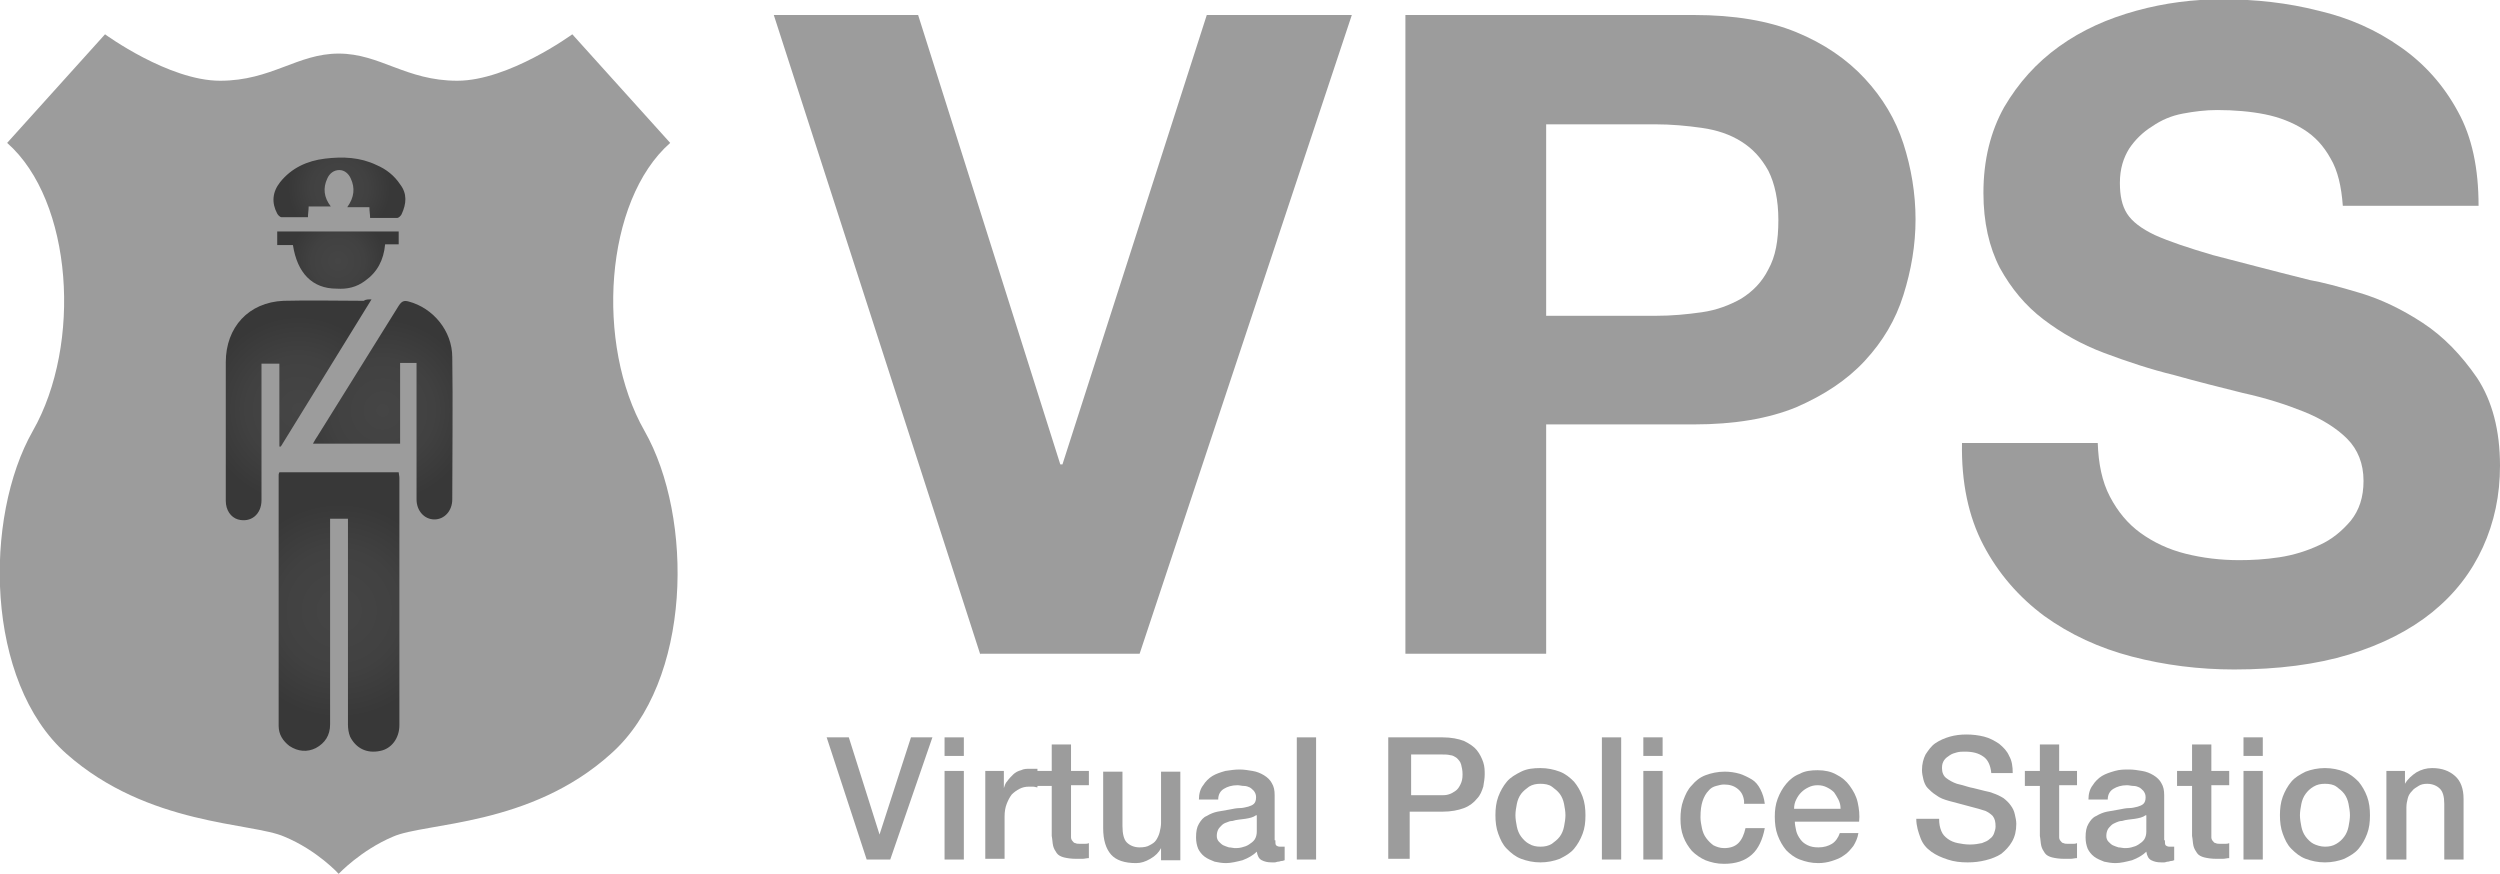 <?xml version="1.0" encoding="utf-8"?>
<!-- Generator: Adobe Illustrator 17.1.0, SVG Export Plug-In . SVG Version: 6.00 Build 0)  -->
<!DOCTYPE svg PUBLIC "-//W3C//DTD SVG 1.1//EN" "http://www.w3.org/Graphics/SVG/1.1/DTD/svg11.dtd">
<svg version="1.1" id="Layer_1" xmlns="http://www.w3.org/2000/svg" xmlns:xlink="http://www.w3.org/1999/xlink" x="0px" y="0px"
	 viewBox="0 0 349.9 122.3" enable-background="new 0 0 349.9 122.3" xml:space="preserve">
<g>
	<g>
		<g>
			<path fill="#9C9C9C" d="M137.2,91.6L108.3,2.1h20.2L148.4,65h0.3l20.2-62.9h20.3l-29.7,89.4H137.2z"/>
			<path fill="#9C9C9C" d="M237.1,2.1c5.6,0,10.4,0.8,14.3,2.4c3.9,1.6,7.1,3.8,9.6,6.5c2.5,2.7,4.3,5.7,5.4,9.1
				c1.1,3.4,1.7,7,1.7,10.6c0,3.6-0.6,7.1-1.7,10.6c-1.1,3.5-2.9,6.5-5.4,9.2c-2.5,2.7-5.7,4.8-9.6,6.5c-3.9,1.6-8.7,2.4-14.3,2.4
				h-20.7v32.1h-19.7V2.1H237.1z M231.7,44.2c2.3,0,4.4-0.2,6.5-0.5c2.1-0.3,3.9-1,5.5-1.9c1.6-1,2.9-2.3,3.8-4.1
				c1-1.8,1.4-4,1.4-6.9c0-2.8-0.5-5.1-1.4-6.9c-1-1.8-2.2-3.1-3.8-4.1c-1.6-1-3.4-1.6-5.5-1.9c-2.1-0.3-4.3-0.5-6.5-0.5h-15.3v26.8
				H231.7z"/>
			<path fill="#9C9C9C" d="M295.3,69.5c1.1,2.1,2.5,3.8,4.3,5.1c1.8,1.3,3.9,2.3,6.3,2.9c2.4,0.6,4.9,0.9,7.5,0.9
				c1.8,0,3.6-0.1,5.6-0.4c2-0.3,3.9-0.9,5.6-1.7c1.8-0.8,3.2-2,4.4-3.4c1.2-1.5,1.8-3.3,1.8-5.6c0-2.4-0.8-4.4-2.3-5.9
				c-1.5-1.5-3.6-2.8-6.1-3.8s-5.3-1.9-8.5-2.6c-3.2-0.8-6.4-1.6-9.6-2.5c-3.3-0.8-6.6-1.9-9.8-3.1c-3.2-1.2-6-2.8-8.5-4.7
				c-2.5-1.9-4.5-4.3-6.1-7.2c-1.5-2.9-2.3-6.4-2.3-10.5c0-4.6,1-8.6,2.9-12c2-3.4,4.5-6.2,7.7-8.5c3.2-2.3,6.8-3.9,10.8-5
				c4-1.1,8-1.6,12-1.6c4.7,0,9.2,0.5,13.5,1.6c4.3,1,8.1,2.7,11.5,5.1c3.3,2.3,6,5.3,8,9c2,3.6,2.9,8,2.9,13.2h-19
				c-0.2-2.7-0.7-4.9-1.7-6.6c-1-1.8-2.2-3.1-3.8-4.1c-1.6-1-3.4-1.7-5.4-2.1c-2-0.4-4.3-0.6-6.7-0.6c-1.6,0-3.2,0.2-4.8,0.5
				c-1.6,0.3-3,0.9-4.3,1.8c-1.3,0.8-2.4,1.9-3.2,3.1c-0.8,1.3-1.3,2.8-1.3,4.8c0,1.8,0.3,3.2,1,4.3c0.7,1.1,2,2.1,3.9,3
				c2,0.9,4.7,1.8,8.1,2.8c3.5,0.9,8,2.1,13.6,3.5c1.7,0.3,4,0.9,7,1.8c3,0.9,5.9,2.3,8.8,4.2c2.9,1.9,5.4,4.5,7.6,7.7
				c2.1,3.2,3.2,7.3,3.2,12.3c0,4.1-0.8,7.9-2.4,11.4c-1.6,3.5-3.9,6.5-7.1,9.1c-3.1,2.5-7,4.5-11.6,5.9c-4.6,1.4-10,2.1-16.1,2.1
				c-4.9,0-9.7-0.6-14.3-1.8c-4.6-1.2-8.7-3.1-12.3-5.7c-3.5-2.6-6.4-5.9-8.5-9.9c-2.1-4-3.1-8.8-3-14.3h19
				C293.7,64.9,294.2,67.4,295.3,69.5z"/>
			<path fill="#9C9C9C" d="M115.7,103.2h3.1l4.3,13.6h0l4.4-13.6h3l-5.9,17.1h-3.3L115.7,103.2z"/>
			<path fill="#9C9C9C" d="M132.2,103.2h2.7v2.6h-2.7V103.2z M132.2,107.9h2.7v12.4h-2.7V107.9z"/>
			<path fill="#9C9C9C" d="M137.9,107.9h2.6v2.4h0c0.1-0.3,0.2-0.7,0.5-1c0.2-0.3,0.5-0.6,0.8-0.9c0.3-0.3,0.7-0.5,1.1-0.6
				c0.4-0.2,0.8-0.2,1.2-0.2c0.3,0,0.5,0,0.7,0c0.1,0,0.2,0,0.4,0v2.6c-0.2,0-0.4-0.1-0.6-0.1c-0.2,0-0.4,0-0.6,0
				c-0.5,0-0.9,0.1-1.3,0.3c-0.4,0.2-0.8,0.5-1.1,0.8c-0.3,0.4-0.5,0.8-0.7,1.3c-0.2,0.5-0.3,1.1-0.3,1.8v5.9h-2.7V107.9z"/>
			<path fill="#9C9C9C" d="M145.1,107.9h2.1v-3.7h2.7v3.7h2.5v2h-2.5v6.6c0,0.3,0,0.5,0,0.7s0.1,0.4,0.2,0.5
				c0.1,0.1,0.2,0.3,0.4,0.3c0.2,0.1,0.4,0.1,0.7,0.1c0.2,0,0.4,0,0.6,0c0.2,0,0.4,0,0.6-0.1v2.1c-0.3,0-0.6,0.1-0.9,0.1
				c-0.3,0-0.6,0-0.9,0c-0.7,0-1.3-0.1-1.7-0.2c-0.4-0.1-0.8-0.3-1-0.6c-0.2-0.3-0.4-0.6-0.5-1c-0.1-0.4-0.1-0.9-0.2-1.4V110h-2.1
				V107.9z"/>
			<path fill="#9C9C9C" d="M165.2,120.4h-2.7v-1.7h0c-0.3,0.6-0.8,1.1-1.5,1.5c-0.7,0.4-1.3,0.6-2,0.6c-1.6,0-2.8-0.4-3.5-1.2
				c-0.7-0.8-1.1-2-1.1-3.7v-7.9h2.7v7.6c0,1.1,0.2,1.9,0.6,2.3c0.4,0.4,1,0.7,1.8,0.7c0.6,0,1.1-0.1,1.4-0.3
				c0.4-0.2,0.7-0.4,0.9-0.7c0.2-0.3,0.4-0.7,0.5-1.1c0.1-0.4,0.2-0.9,0.2-1.3v-7.2h2.7V120.4z"/>
			<path fill="#9C9C9C" d="M178.5,117.6c0,0.3,0,0.6,0.1,0.7s0.3,0.2,0.5,0.2c0.1,0,0.2,0,0.3,0c0.1,0,0.2,0,0.4,0v1.9
				c-0.1,0-0.2,0.1-0.4,0.1s-0.3,0.1-0.5,0.1c-0.2,0-0.3,0.1-0.5,0.1c-0.2,0-0.3,0-0.4,0c-0.6,0-1-0.1-1.4-0.3
				c-0.4-0.2-0.6-0.6-0.7-1.2c-0.5,0.5-1.2,0.9-2,1.2c-0.8,0.2-1.6,0.4-2.3,0.4c-0.6,0-1.1-0.1-1.6-0.2c-0.5-0.2-1-0.4-1.4-0.7
				c-0.4-0.3-0.7-0.7-0.9-1.1c-0.2-0.5-0.3-1-0.3-1.6c0-0.8,0.1-1.4,0.4-1.9c0.3-0.5,0.6-0.9,1.1-1.1c0.5-0.3,1-0.5,1.5-0.6
				c0.6-0.1,1.1-0.2,1.7-0.3c0.5-0.1,1-0.2,1.4-0.2c0.4,0,0.8-0.1,1.2-0.2c0.3-0.1,0.6-0.2,0.8-0.4s0.3-0.5,0.3-0.9
				c0-0.4-0.1-0.6-0.3-0.9c-0.2-0.2-0.4-0.4-0.6-0.5c-0.2-0.1-0.5-0.2-0.8-0.2c-0.3,0-0.6-0.1-0.9-0.1c-0.8,0-1.4,0.2-1.9,0.5
				c-0.5,0.3-0.8,0.8-0.8,1.5h-2.7c0-0.8,0.2-1.5,0.6-2c0.3-0.5,0.8-1,1.3-1.3c0.5-0.3,1.1-0.5,1.8-0.7c0.7-0.1,1.3-0.2,2-0.2
				c0.6,0,1.2,0.1,1.8,0.2c0.6,0.1,1.1,0.3,1.6,0.6c0.5,0.3,0.9,0.7,1.1,1.1c0.3,0.5,0.4,1,0.4,1.7V117.6z M175.8,114.1
				c-0.4,0.3-0.9,0.4-1.5,0.5c-0.6,0.1-1.2,0.1-1.8,0.3c-0.3,0-0.6,0.1-0.8,0.2c-0.3,0.1-0.5,0.2-0.7,0.4c-0.2,0.2-0.4,0.4-0.5,0.6
				s-0.2,0.5-0.2,0.9c0,0.3,0.1,0.6,0.3,0.8c0.2,0.2,0.4,0.4,0.6,0.5c0.2,0.1,0.5,0.2,0.8,0.3c0.3,0,0.6,0.1,0.8,0.1
				c0.3,0,0.6,0,1-0.1c0.4-0.1,0.7-0.2,1-0.4c0.3-0.2,0.6-0.4,0.8-0.7c0.2-0.3,0.3-0.7,0.3-1.1V114.1z"/>
			<path fill="#9C9C9C" d="M181.5,103.2h2.7v17.1h-2.7V103.2z"/>
			<path fill="#9C9C9C" d="M194.3,103.2h7.6c1.2,0,2.2,0.2,3,0.5c0.8,0.4,1.4,0.8,1.8,1.3s0.7,1.1,0.9,1.7c0.2,0.6,0.2,1.2,0.2,1.7
				s-0.1,1.1-0.2,1.7c-0.2,0.6-0.4,1.2-0.9,1.7c-0.4,0.5-1,1-1.8,1.3c-0.8,0.3-1.8,0.5-3,0.5h-4.6v6.6h-3V103.2z M197.3,111.3h4.4
				c0.3,0,0.7,0,1-0.1c0.4-0.1,0.7-0.3,1-0.5s0.5-0.5,0.7-0.9s0.3-0.8,0.3-1.4c0-0.6-0.1-1-0.2-1.4s-0.4-0.7-0.6-0.9
				c-0.3-0.2-0.6-0.4-0.9-0.4c-0.4-0.1-0.7-0.1-1.1-0.1h-4.4V111.3z"/>
			<path fill="#9C9C9C" d="M215.6,120.7c-1,0-1.9-0.2-2.7-0.5c-0.8-0.3-1.4-0.8-2-1.4s-0.9-1.3-1.2-2.1c-0.3-0.8-0.4-1.7-0.4-2.6
				c0-0.9,0.1-1.8,0.4-2.6c0.3-0.8,0.7-1.5,1.2-2.1c0.5-0.6,1.2-1,2-1.4s1.7-0.5,2.7-0.5s1.9,0.2,2.7,0.5c0.8,0.3,1.4,0.8,2,1.4
				c0.5,0.6,0.9,1.3,1.2,2.1s0.4,1.7,0.4,2.6c0,1-0.1,1.8-0.4,2.6c-0.3,0.8-0.7,1.5-1.2,2.1c-0.5,0.6-1.2,1-2,1.4
				C217.5,120.5,216.6,120.7,215.6,120.7z M215.6,118.5c0.6,0,1.1-0.1,1.6-0.4c0.4-0.3,0.8-0.6,1.1-1s0.5-0.9,0.6-1.4
				c0.1-0.5,0.2-1.1,0.2-1.6c0-0.5-0.1-1.1-0.2-1.6c-0.1-0.5-0.3-1-0.6-1.4s-0.7-0.7-1.1-1c-0.4-0.3-1-0.4-1.6-0.4
				c-0.6,0-1.1,0.1-1.6,0.4c-0.4,0.3-0.8,0.6-1.1,1s-0.5,0.9-0.6,1.4c-0.1,0.5-0.2,1.1-0.2,1.6c0,0.5,0.1,1.1,0.2,1.6
				c0.1,0.5,0.3,1,0.6,1.4s0.7,0.8,1.1,1C214.5,118.4,215,118.5,215.6,118.5z"/>
			<path fill="#9C9C9C" d="M224.2,103.2h2.7v17.1h-2.7V103.2z"/>
			<path fill="#9C9C9C" d="M230,103.2h2.7v2.6H230V103.2z M230,107.9h2.7v12.4H230V107.9z"/>
			<path fill="#9C9C9C" d="M244.1,112.1c-0.1-0.8-0.4-1.3-0.9-1.7c-0.5-0.4-1.1-0.6-1.9-0.6c-0.4,0-0.7,0.1-1.1,0.2
				c-0.4,0.1-0.8,0.3-1.1,0.7c-0.3,0.3-0.6,0.8-0.8,1.4c-0.2,0.6-0.3,1.3-0.3,2.3c0,0.5,0.1,1,0.2,1.5c0.1,0.5,0.3,1,0.6,1.4
				c0.3,0.4,0.6,0.7,1,1c0.4,0.2,0.9,0.4,1.5,0.4c0.8,0,1.5-0.2,2-0.7c0.5-0.5,0.8-1.2,1-2.1h2.7c-0.3,1.6-0.9,2.9-1.8,3.7
				c-1,0.9-2.3,1.3-3.9,1.3c-1,0-1.8-0.2-2.6-0.5c-0.7-0.3-1.4-0.8-1.9-1.3c-0.5-0.6-0.9-1.2-1.2-2c-0.3-0.8-0.4-1.6-0.4-2.5
				c0-0.9,0.1-1.8,0.4-2.6c0.3-0.8,0.6-1.5,1.2-2.1c0.5-0.6,1.1-1.1,1.9-1.4c0.8-0.3,1.7-0.5,2.7-0.5c0.7,0,1.4,0.1,2.1,0.3
				c0.6,0.2,1.2,0.5,1.7,0.8s0.9,0.8,1.2,1.4c0.3,0.6,0.5,1.2,0.6,2H244.1z"/>
			<path fill="#9C9C9C" d="M251.2,114.9c0,0.5,0.1,0.9,0.2,1.4c0.1,0.4,0.3,0.8,0.6,1.2s0.6,0.6,1,0.8s0.9,0.3,1.5,0.3
				c0.8,0,1.4-0.2,1.9-0.5s0.9-0.9,1.1-1.5h2.6c-0.1,0.7-0.4,1.3-0.7,1.8c-0.4,0.5-0.8,1-1.3,1.3c-0.5,0.4-1.1,0.6-1.7,0.8
				c-0.6,0.2-1.3,0.3-1.9,0.3c-1,0-1.8-0.2-2.6-0.5c-0.8-0.3-1.4-0.8-1.9-1.3c-0.5-0.6-0.9-1.3-1.2-2.1c-0.3-0.8-0.4-1.7-0.4-2.6
				c0-0.9,0.1-1.7,0.4-2.5c0.3-0.8,0.7-1.5,1.2-2.1c0.5-0.6,1.1-1.1,1.9-1.4c0.7-0.4,1.6-0.5,2.5-0.5c1,0,1.9,0.2,2.6,0.6
				c0.8,0.4,1.4,0.9,1.9,1.6c0.5,0.7,0.9,1.4,1.1,2.3c0.2,0.9,0.3,1.8,0.2,2.7H251.2z M257.6,113.1c0-0.4-0.1-0.8-0.3-1.2
				c-0.2-0.4-0.4-0.7-0.6-1c-0.3-0.3-0.6-0.5-1-0.7c-0.4-0.2-0.8-0.3-1.3-0.3c-0.5,0-0.9,0.1-1.3,0.3c-0.4,0.2-0.7,0.4-1,0.7
				s-0.5,0.6-0.7,1s-0.3,0.8-0.3,1.3H257.6z"/>
			<path fill="#9C9C9C" d="M271.4,114.6c0,0.7,0.1,1.2,0.3,1.7c0.2,0.5,0.5,0.8,0.9,1.1c0.4,0.3,0.9,0.5,1.4,0.6
				c0.5,0.1,1.1,0.2,1.7,0.2c0.7,0,1.2-0.1,1.7-0.2c0.5-0.2,0.8-0.3,1.1-0.6c0.3-0.2,0.5-0.5,0.6-0.8c0.1-0.3,0.2-0.6,0.2-0.9
				c0-0.7-0.1-1.1-0.4-1.5c-0.3-0.3-0.6-0.5-1-0.7c-0.6-0.2-1.3-0.4-2.1-0.6s-1.8-0.5-3-0.8c-0.7-0.2-1.3-0.4-1.8-0.8
				c-0.5-0.3-0.9-0.7-1.2-1s-0.5-0.8-0.6-1.2c-0.1-0.4-0.2-0.9-0.2-1.3c0-0.9,0.2-1.6,0.5-2.2c0.4-0.6,0.8-1.2,1.4-1.6
				c0.6-0.4,1.3-0.7,2-0.9s1.5-0.3,2.3-0.3c0.9,0,1.7,0.1,2.5,0.3c0.8,0.2,1.5,0.6,2.1,1c0.6,0.5,1.1,1,1.4,1.7
				c0.4,0.7,0.5,1.5,0.5,2.4h-3c-0.1-1.1-0.5-1.9-1.1-2.3c-0.7-0.5-1.5-0.7-2.6-0.7c-0.4,0-0.7,0-1.1,0.1c-0.4,0.1-0.7,0.2-1,0.4
				c-0.3,0.2-0.6,0.4-0.8,0.7c-0.2,0.3-0.3,0.6-0.3,1.1c0,0.6,0.2,1.1,0.6,1.4c0.4,0.3,0.9,0.6,1.5,0.8c0.1,0,0.3,0.1,0.8,0.2
				c0.4,0.1,0.9,0.3,1.5,0.4c0.5,0.1,1.1,0.3,1.6,0.4s0.9,0.2,1.1,0.3c0.6,0.2,1,0.4,1.5,0.7c0.4,0.3,0.8,0.7,1,1
				c0.3,0.4,0.5,0.8,0.6,1.3c0.1,0.4,0.2,0.9,0.2,1.3c0,1-0.2,1.8-0.6,2.5c-0.4,0.7-0.9,1.2-1.5,1.7c-0.6,0.4-1.4,0.7-2.2,0.9
				c-0.8,0.2-1.6,0.3-2.5,0.3c-1,0-1.9-0.1-2.8-0.4s-1.6-0.6-2.3-1.1s-1.2-1.1-1.5-1.9s-0.6-1.7-0.6-2.7H271.4z"/>
			<path fill="#9C9C9C" d="M283.4,107.9h2.1v-3.7h2.7v3.7h2.5v2h-2.5v6.6c0,0.3,0,0.5,0,0.7c0,0.2,0.1,0.4,0.2,0.5
				c0.1,0.1,0.2,0.3,0.4,0.3c0.2,0.1,0.4,0.1,0.7,0.1c0.2,0,0.4,0,0.6,0s0.4,0,0.6-0.1v2.1c-0.3,0-0.6,0.1-0.9,0.1
				c-0.3,0-0.6,0-0.9,0c-0.7,0-1.3-0.1-1.7-0.2c-0.4-0.1-0.8-0.3-1-0.6c-0.2-0.3-0.4-0.6-0.5-1c-0.1-0.4-0.1-0.9-0.2-1.4V110h-2.1
				V107.9z"/>
			<path fill="#9C9C9C" d="M303,117.6c0,0.3,0,0.6,0.1,0.7s0.3,0.2,0.5,0.2c0.1,0,0.2,0,0.3,0s0.2,0,0.4,0v1.9
				c-0.1,0-0.2,0.1-0.4,0.1c-0.2,0-0.3,0.1-0.5,0.1c-0.2,0-0.3,0.1-0.5,0.1c-0.2,0-0.3,0-0.4,0c-0.6,0-1-0.1-1.4-0.3
				c-0.4-0.2-0.6-0.6-0.7-1.2c-0.5,0.5-1.2,0.9-2,1.2c-0.8,0.2-1.6,0.4-2.3,0.4c-0.6,0-1.1-0.1-1.6-0.2c-0.5-0.2-1-0.4-1.4-0.7
				c-0.4-0.3-0.7-0.7-0.9-1.1c-0.2-0.5-0.3-1-0.3-1.6c0-0.8,0.1-1.4,0.4-1.9c0.3-0.5,0.6-0.9,1.1-1.1c0.5-0.3,1-0.5,1.5-0.6
				c0.6-0.1,1.1-0.2,1.7-0.3c0.5-0.1,1-0.2,1.4-0.2c0.4,0,0.8-0.1,1.2-0.2c0.3-0.1,0.6-0.2,0.8-0.4s0.3-0.5,0.3-0.9
				c0-0.4-0.1-0.6-0.3-0.9c-0.2-0.2-0.4-0.4-0.6-0.5s-0.5-0.2-0.8-0.2c-0.3,0-0.6-0.1-0.9-0.1c-0.8,0-1.4,0.2-1.9,0.5
				c-0.5,0.3-0.8,0.8-0.8,1.5h-2.7c0-0.8,0.2-1.5,0.6-2c0.3-0.5,0.8-1,1.3-1.3c0.5-0.3,1.1-0.5,1.8-0.7s1.3-0.2,2-0.2
				c0.6,0,1.2,0.1,1.8,0.2c0.6,0.1,1.1,0.3,1.6,0.6s0.9,0.7,1.1,1.1c0.3,0.5,0.4,1,0.4,1.7V117.6z M300.3,114.1
				c-0.4,0.3-0.9,0.4-1.5,0.5c-0.6,0.1-1.2,0.1-1.8,0.3c-0.3,0-0.6,0.1-0.8,0.2s-0.5,0.2-0.7,0.4c-0.2,0.2-0.4,0.4-0.5,0.6
				s-0.2,0.5-0.2,0.9c0,0.3,0.1,0.6,0.3,0.8s0.4,0.4,0.6,0.5c0.2,0.1,0.5,0.2,0.8,0.3c0.3,0,0.6,0.1,0.8,0.1c0.3,0,0.6,0,1-0.1
				c0.4-0.1,0.7-0.2,1-0.4c0.3-0.2,0.6-0.4,0.8-0.7c0.2-0.3,0.3-0.7,0.3-1.1V114.1z"/>
			<path fill="#9C9C9C" d="M304.7,107.9h2.1v-3.7h2.7v3.7h2.5v2h-2.5v6.6c0,0.3,0,0.5,0,0.7c0,0.2,0.1,0.4,0.2,0.5
				c0.1,0.1,0.2,0.3,0.4,0.3c0.2,0.1,0.4,0.1,0.7,0.1c0.2,0,0.4,0,0.6,0s0.4,0,0.6-0.1v2.1c-0.3,0-0.6,0.1-0.9,0.1
				c-0.3,0-0.6,0-0.9,0c-0.7,0-1.3-0.1-1.7-0.2c-0.4-0.1-0.8-0.3-1-0.6c-0.2-0.3-0.4-0.6-0.5-1c-0.1-0.4-0.1-0.9-0.2-1.4V110h-2.1
				V107.9z"/>
			<path fill="#9C9C9C" d="M314,103.2h2.7v2.6H314V103.2z M314,107.9h2.7v12.4H314V107.9z"/>
			<path fill="#9C9C9C" d="M325.4,120.7c-1,0-1.9-0.2-2.7-0.5c-0.8-0.3-1.4-0.8-2-1.4s-0.9-1.3-1.2-2.1c-0.3-0.8-0.4-1.7-0.4-2.6
				c0-0.9,0.1-1.8,0.4-2.6s0.7-1.5,1.2-2.1c0.5-0.6,1.2-1,2-1.4c0.8-0.3,1.7-0.5,2.7-0.5s1.9,0.2,2.7,0.5c0.8,0.3,1.4,0.8,2,1.4
				c0.5,0.6,0.9,1.3,1.2,2.1c0.3,0.8,0.4,1.7,0.4,2.6c0,1-0.1,1.8-0.4,2.6c-0.3,0.8-0.7,1.5-1.2,2.1s-1.2,1-2,1.4
				C327.3,120.5,326.4,120.7,325.4,120.7z M325.4,118.5c0.6,0,1.1-0.1,1.6-0.4s0.8-0.6,1.1-1s0.5-0.9,0.6-1.4
				c0.1-0.5,0.2-1.1,0.2-1.6c0-0.5-0.1-1.1-0.2-1.6c-0.1-0.5-0.3-1-0.6-1.4s-0.7-0.7-1.1-1s-1-0.4-1.6-0.4s-1.1,0.1-1.6,0.4
				s-0.8,0.6-1.1,1s-0.5,0.9-0.6,1.4c-0.1,0.5-0.2,1.1-0.2,1.6c0,0.5,0.1,1.1,0.2,1.6c0.1,0.5,0.3,1,0.6,1.4s0.7,0.8,1.1,1
				S324.8,118.5,325.4,118.5z"/>
			<path fill="#9C9C9C" d="M334,107.9h2.6v1.8l0,0c0.4-0.7,1-1.2,1.6-1.6c0.7-0.4,1.4-0.6,2.2-0.6c1.4,0,2.4,0.4,3.2,1.1
				c0.8,0.7,1.2,1.8,1.2,3.2v8.5h-2.7v-7.8c0-1-0.2-1.7-0.6-2.1s-1-0.7-1.8-0.7c-0.5,0-0.9,0.1-1.2,0.3s-0.7,0.4-0.9,0.7
				c-0.3,0.3-0.5,0.6-0.6,1c-0.1,0.4-0.2,0.8-0.2,1.3v7.3H334V107.9z"/>
		</g>
		<g>
			<path fill="#9C9C9C" d="M47.4,122.3c0,0,3.1-3.3,7.6-5.2c4.5-2,19.2-1.4,30.5-11.6c11.4-10.1,11.6-33.1,4.7-45.2
				S84.6,28.1,93.8,20L80.1,4.8c0,0-8.9,6.5-16.1,6.5c-7.2,0-10.8-3.8-16.6-3.8c-5.8,0-9.4,3.8-16.6,3.8c-7.2,0-16.1-6.5-16.1-6.5
				L1,20c9.2,8.1,10.5,28.2,3.6,40.3s-6.7,35.1,4.7,45.2c11.4,10.1,26,9.6,30.5,11.6C44.4,119,47.4,122.3,47.4,122.3z"/>
			<g>
				<g>
					<radialGradient id="SVGID_1_" cx="47.475" cy="85.452" r="15.051" gradientUnits="userSpaceOnUse">
						<stop  offset="0" style="stop-color:#454545"/>
						<stop  offset="0.559" style="stop-color:#414141"/>
						<stop  offset="1" style="stop-color:#383838"/>
					</radialGradient>
					<path fill-rule="evenodd" clip-rule="evenodd" fill="url(#SVGID_1_)" d="M48.7,72.6c-0.9,0-1.7,0-2.5,0c0,0.4,0,0.8,0,1.1
						c0,9.2,0,18.4,0,27.7c0,1.5-0.7,2.6-2,3.3c-1.2,0.6-2.5,0.5-3.7-0.3c-0.9-0.7-1.5-1.6-1.5-2.8c0-11.7,0-23.4,0-35.1
						c0-0.1,0-0.2,0.1-0.4c5.6,0,11.1,0,16.7,0c0,0.2,0.1,0.5,0.1,0.8c0,11.5,0,23,0,34.6c0,1.8-1.1,3.3-2.7,3.6
						c-1.9,0.4-3.4-0.4-4.2-2c-0.2-0.5-0.3-1.1-0.3-1.7c0-9.2,0-18.3,0-27.5C48.7,73.3,48.7,73,48.7,72.6z"/>
					<radialGradient id="SVGID_2_" cx="41.779" cy="57.285" r="13.065" gradientUnits="userSpaceOnUse">
						<stop  offset="0" style="stop-color:#454545"/>
						<stop  offset="0.559" style="stop-color:#414141"/>
						<stop  offset="1" style="stop-color:#383838"/>
					</radialGradient>
					<path fill-rule="evenodd" clip-rule="evenodd" fill="url(#SVGID_2_)" d="M52,41.9c-4.3,7-8.5,13.8-12.7,20.6
						c-0.1,0-0.1,0-0.2,0c0-3.9,0-7.7,0-11.6c-0.9,0-1.6,0-2.5,0c0,0.3,0,0.6,0,1c0,6,0,12,0,18.1c0,2-1.5,3.2-3.3,2.7
						c-1-0.3-1.7-1.3-1.7-2.6c0-2.5,0-5,0-7.6c0-3.9,0-7.9,0-11.8c0-4.9,3.2-8.4,8.1-8.6c3.7-0.1,7.5,0,11.2,0
						C51.2,41.9,51.5,41.9,52,41.9z"/>
					<radialGradient id="SVGID_3_" cx="53.569" cy="57.439" r="12.799" gradientUnits="userSpaceOnUse">
						<stop  offset="0" style="stop-color:#454545"/>
						<stop  offset="0.559" style="stop-color:#414141"/>
						<stop  offset="1" style="stop-color:#383838"/>
					</radialGradient>
					<path fill-rule="evenodd" clip-rule="evenodd" fill="url(#SVGID_3_)" d="M43.8,62.1c0.2-0.4,0.4-0.7,0.6-1
						C48.2,55,52,48.9,55.8,42.8c0.4-0.6,0.7-0.8,1.4-0.6c3.4,0.9,6.1,4.1,6.1,7.8c0.1,6.6,0,13.3,0,19.9c0,1.6-1.1,2.8-2.5,2.8
						c-1.4,0-2.5-1.2-2.5-2.8c0-6,0-11.9,0-17.9c0-0.4,0-0.7,0-1.2c-0.8,0-1.5,0-2.3,0c0,3.7,0,7.5,0,11.3
						C51.9,62.1,48,62.1,43.8,62.1z"/>
					<radialGradient id="SVGID_4_" cx="47.473" cy="26.318" r="7.163" gradientUnits="userSpaceOnUse">
						<stop  offset="0" style="stop-color:#454545"/>
						<stop  offset="0.559" style="stop-color:#414141"/>
						<stop  offset="1" style="stop-color:#383838"/>
					</radialGradient>
					<path fill-rule="evenodd" clip-rule="evenodd" fill="url(#SVGID_4_)" d="M48.6,29c1-1.4,1.1-2.7,0.5-4
						c-0.3-0.7-0.9-1.2-1.6-1.2c-0.8,0-1.4,0.5-1.7,1.2c-0.6,1.3-0.5,2.6,0.5,3.9c-1.1,0-2.1,0-3.1,0c0,0.5-0.1,1-0.1,1.5
						c-1.2,0-2.4,0-3.7,0c-0.2,0-0.5-0.3-0.6-0.5c-0.8-1.5-0.7-3,0.4-4.4c1.6-2,3.8-3,6.3-3.3c2.5-0.3,4.9-0.2,7.2,0.9
						c1.4,0.6,2.5,1.5,3.3,2.7c1,1.3,0.9,2.7,0.2,4.2c-0.1,0.2-0.4,0.5-0.6,0.5c-1.2,0-2.5,0-3.8,0c0-0.5-0.1-0.9-0.1-1.5
						C50.8,29,49.8,29,48.6,29z"/>
					<radialGradient id="SVGID_5_" cx="47.292" cy="36.545" r="6.651" gradientUnits="userSpaceOnUse">
						<stop  offset="0" style="stop-color:#454545"/>
						<stop  offset="0.559" style="stop-color:#414141"/>
						<stop  offset="1" style="stop-color:#383838"/>
					</radialGradient>
					<path fill-rule="evenodd" clip-rule="evenodd" fill="url(#SVGID_5_)" d="M41,34.3c-0.7,0-1.4,0-2.2,0c0-0.7,0-1.2,0-1.9
						c5.6,0,11.3,0,17,0c0,0.6,0,1.2,0,1.8c-0.6,0-1.2,0-1.9,0c-0.2,2.2-1.1,3.9-2.8,5.1c-1.2,0.9-2.5,1.2-4,1.1
						C43.7,40.4,41.6,38.2,41,34.3z"/>
				</g>
			</g>
		</g>
	</g>
</g>
</svg>
